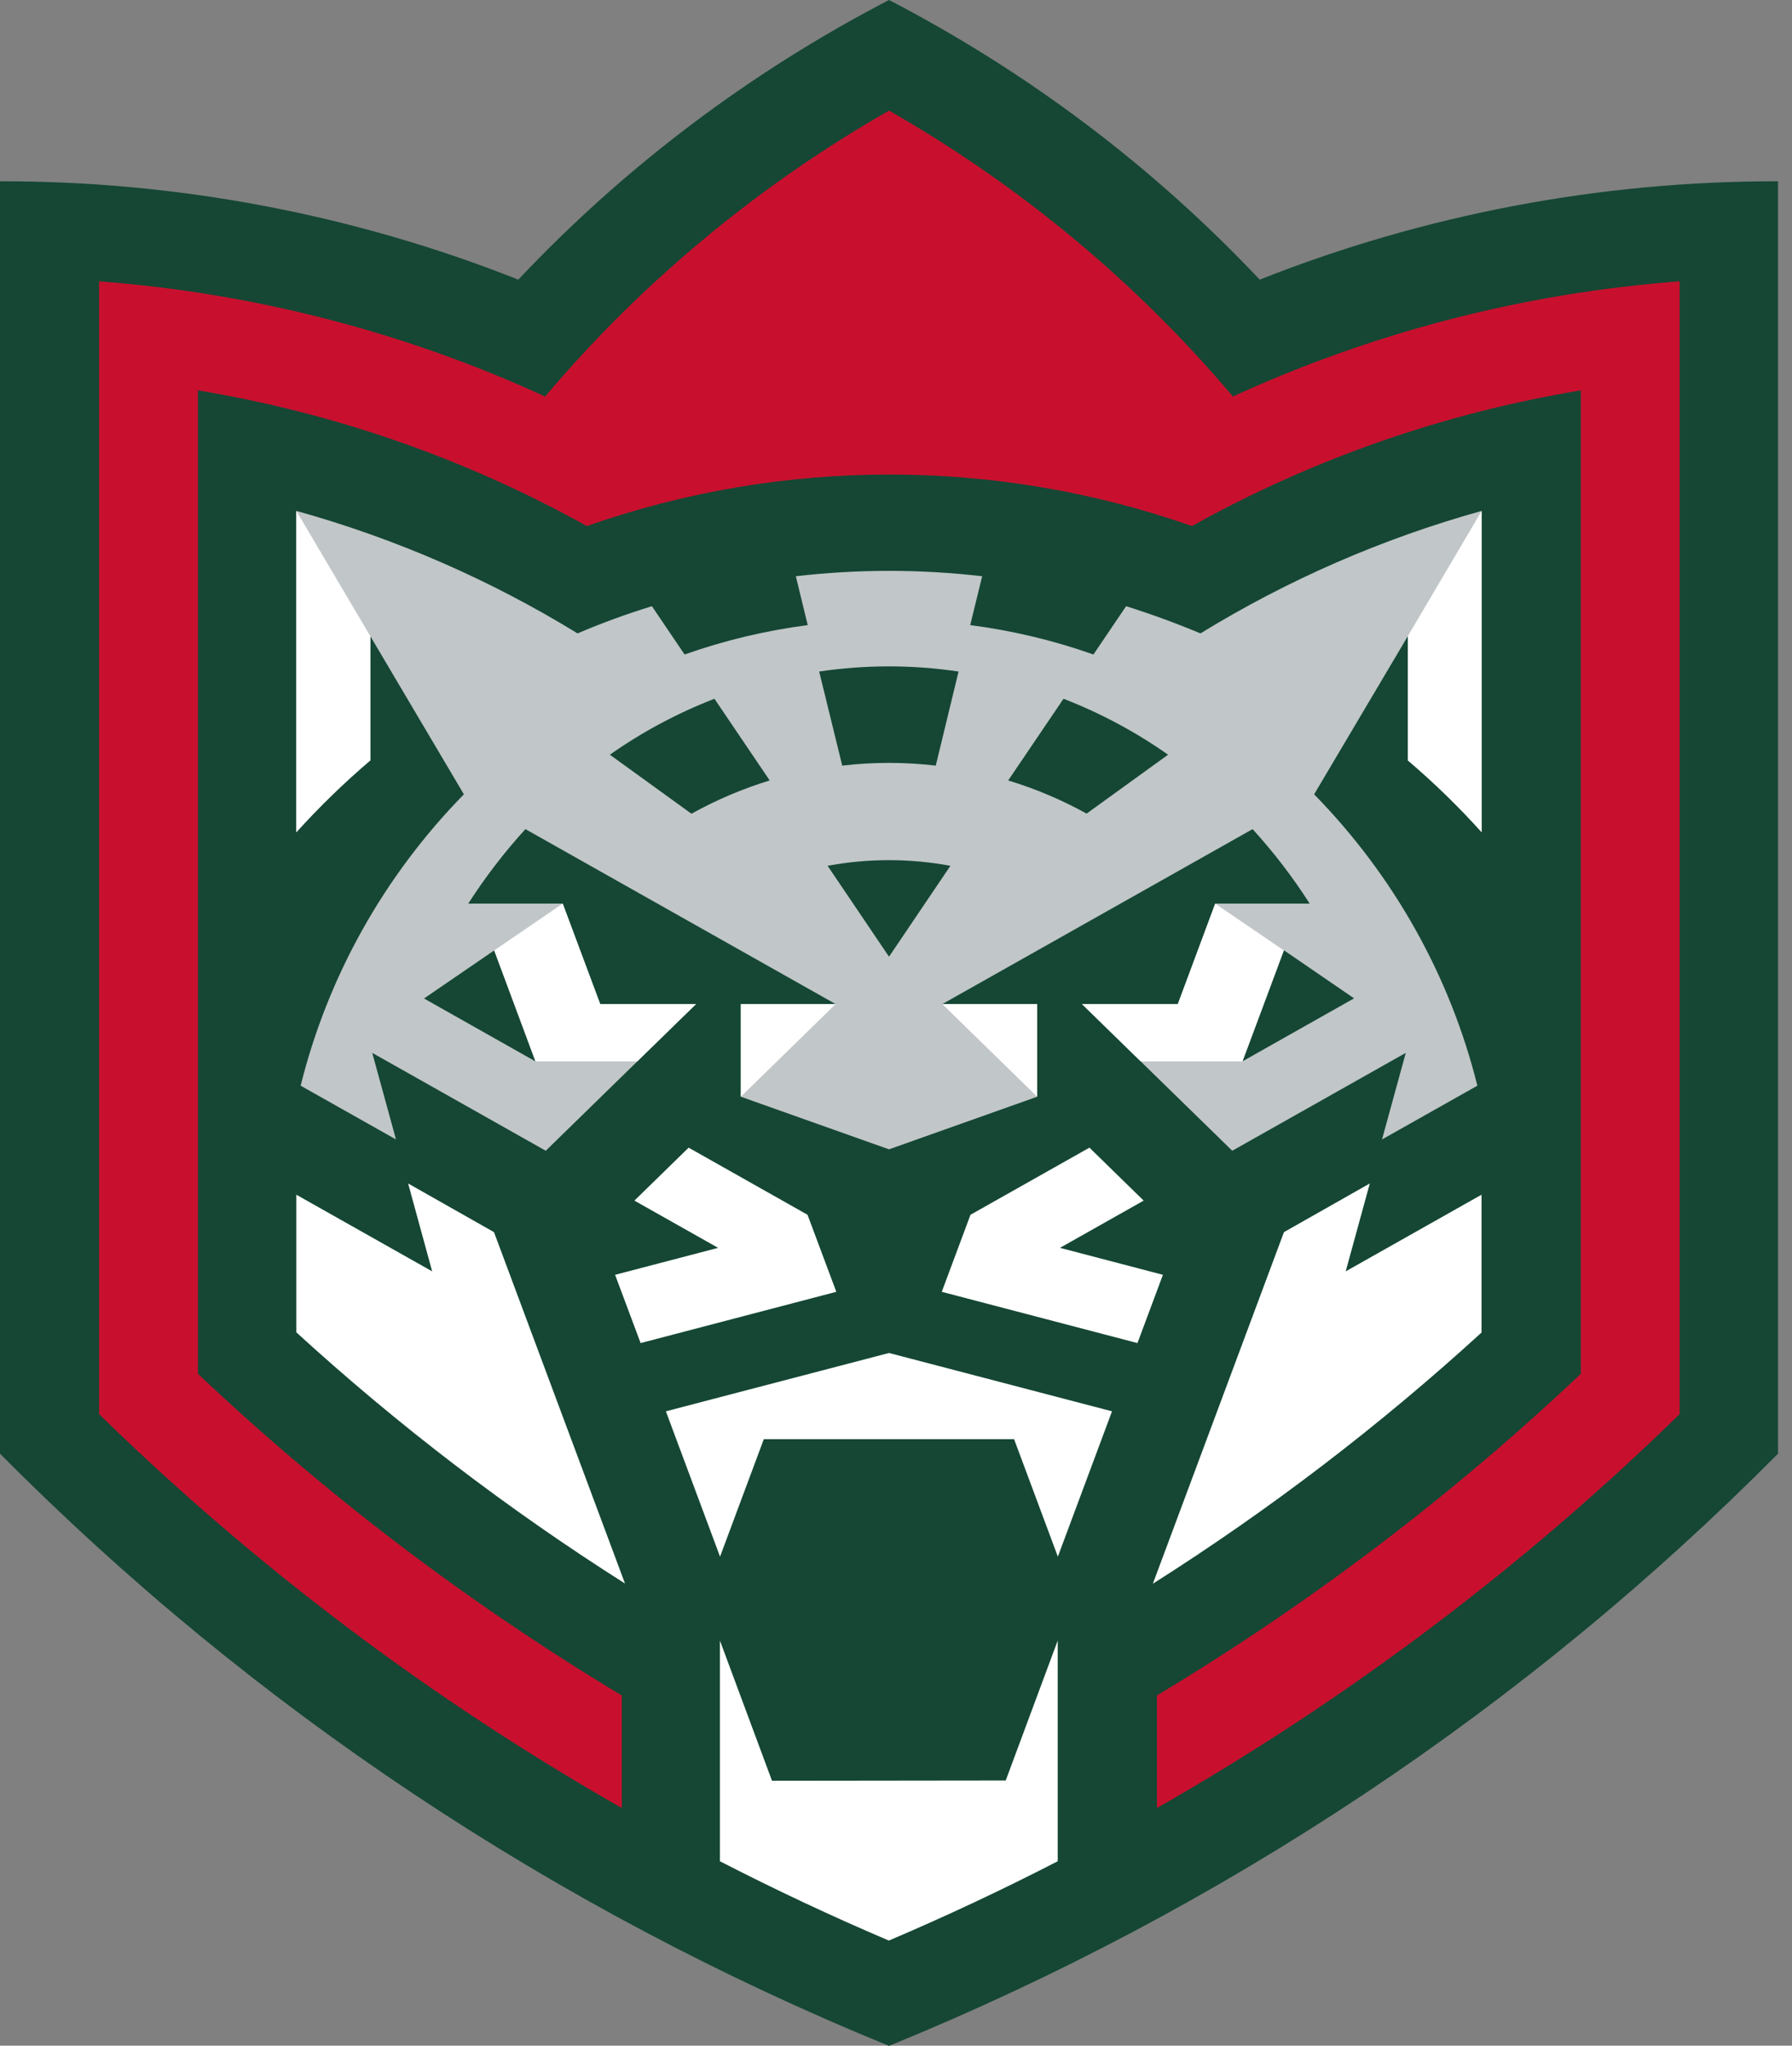 <svg width="78" height="89" viewBox="0 0 78 89" fill="none" xmlns="http://www.w3.org/2000/svg">
<rect x="0" y="0" width="78" height="89" fill="#808080" stroke="none"/>
<g clip-path="url(#clip0_2108_39569)">
<path d="M54.831 12.166C50.196 7.249 44.74 3.135 38.696 0C32.651 3.135 27.195 7.249 22.56 12.166C15.395 9.328 7.733 7.875 0 7.887V63.243C10.974 74.306 24.14 83.072 38.696 89.009C53.251 83.072 66.416 74.305 77.391 63.243V7.887C69.658 7.875 61.997 9.328 54.831 12.166Z" fill="#154734"/>
<path d="M64.493 36.208V22.227C60.175 23.429 56.053 25.224 52.252 27.557C51.2 27.116 50.129 26.725 49.016 26.373L47.593 28.475C45.858 27.861 44.059 27.432 42.23 27.196L42.751 25.07C40.057 24.758 37.334 24.758 34.64 25.07L35.158 27.196C33.33 27.433 31.532 27.861 29.798 28.475L28.375 26.373C27.271 26.712 26.192 27.107 25.139 27.557C21.338 25.224 17.216 23.429 12.898 22.227V36.208C13.901 35.098 14.977 34.053 16.12 33.081V27.679L20.191 34.558C16.721 38.099 14.271 42.472 13.086 47.234L17.236 49.573L16.202 45.806L23.755 50.065L30.296 43.683H26.125L24.493 39.312H20.382C21.117 38.166 21.949 37.082 22.87 36.072L36.372 43.683H32.246V47.714L38.696 50.003L45.145 47.714V43.683H41.016L54.521 36.072C55.442 37.081 56.273 38.165 57.006 39.312H52.895L51.267 43.683H47.095L53.636 50.065L61.189 45.806L60.155 49.573L64.305 47.234C63.119 42.472 60.669 38.1 57.2 34.558L61.277 27.679V33.081C62.419 34.052 63.493 35.097 64.493 36.208ZM21.511 41.349L23.309 46.179L18.456 43.44L21.511 41.349ZM30.096 35.402L26.546 32.835C27.954 31.843 29.483 31.026 31.097 30.4L33.502 33.954C32.317 34.318 31.175 34.803 30.096 35.402ZM38.696 41.622L36.023 37.668C37.789 37.34 39.602 37.34 41.368 37.668L38.696 41.622ZM40.731 33.309C39.379 33.151 38.012 33.151 36.66 33.309L35.656 29.216C37.667 28.917 39.712 28.917 41.723 29.216L40.731 33.309ZM47.296 35.397C46.214 34.798 45.07 34.315 43.883 33.954L46.291 30.4C47.905 31.026 49.434 31.843 50.842 32.835L47.296 35.397ZM58.938 43.434L54.085 46.173L55.886 41.343L58.938 43.434Z" fill="#C1C6C8"/>
<path d="M16.12 27.679V33.081C14.977 34.053 13.901 35.098 12.898 36.208V22.227L16.12 27.679ZM23.309 46.179H27.735L30.296 43.683H26.125L24.493 39.312L21.511 41.349L23.309 46.179ZM32.246 47.714L36.372 43.683H32.246V47.714ZM64.493 22.227V36.208C63.493 35.097 62.419 34.052 61.277 33.081V27.679L64.493 22.227ZM55.88 41.349L52.895 39.312L51.267 43.683H47.095L49.653 46.179H54.078L55.88 41.349ZM45.145 43.683H41.016L45.145 47.714V43.683Z" fill="white"/>
<path d="M53.665 17.251C49.463 12.278 44.397 8.068 38.697 4.812C32.998 8.068 27.93 12.279 23.727 17.251C17.62 14.447 11.041 12.749 4.312 12.24V61.523C11.113 68.164 18.759 73.924 27.064 78.661V73.763C20.412 69.767 14.226 65.075 8.617 59.77V16.984C14.57 17.969 20.299 19.967 25.544 22.887C34.056 19.898 43.369 19.898 51.881 22.887C57.126 19.967 62.855 17.969 68.808 16.984V59.77C63.198 65.075 57.011 69.767 50.358 73.763V78.661C58.663 73.924 66.309 68.164 73.11 61.523V12.24C66.371 12.746 59.782 14.444 53.665 17.251Z" fill="#C8102E"/>
<path d="M35.149 52.85L29.974 49.93L27.614 52.234L31.257 54.289L26.773 55.462L27.884 58.432L36.402 56.202L35.149 52.85Z" fill="white"/>
<path d="M17.764 51.488L18.811 55.312L12.898 51.977V57.965C17.328 62.012 22.116 65.669 27.204 68.893L21.502 53.606L17.764 51.488Z" fill="white"/>
<path d="M28.984 61.401L31.341 67.724L33.246 62.613H44.14L46.045 67.724L48.402 61.401L38.695 58.863L28.984 61.401Z" fill="white"/>
<path d="M46.137 54.289L49.78 52.234L47.42 49.93L42.242 52.85L40.992 56.202L49.51 58.432L50.618 55.462L46.137 54.289Z" fill="white"/>
<path d="M58.574 55.312L59.623 51.488L55.886 53.606L50.18 68.902C55.269 65.678 60.056 62.021 64.486 57.974V51.977L58.574 55.312Z" fill="white"/>
<path d="M33.602 77.473L31.336 71.375V80.976C33.736 82.211 36.19 83.363 38.689 84.427C41.186 83.363 43.643 82.211 46.039 80.976V71.375L43.776 77.461L33.602 77.473Z" fill="white"/>
</g>
<defs>
<clipPath id="clip0_2108_39569">
<rect width="77.391" height="89" fill="white"/>
</clipPath>
</defs>
</svg>
